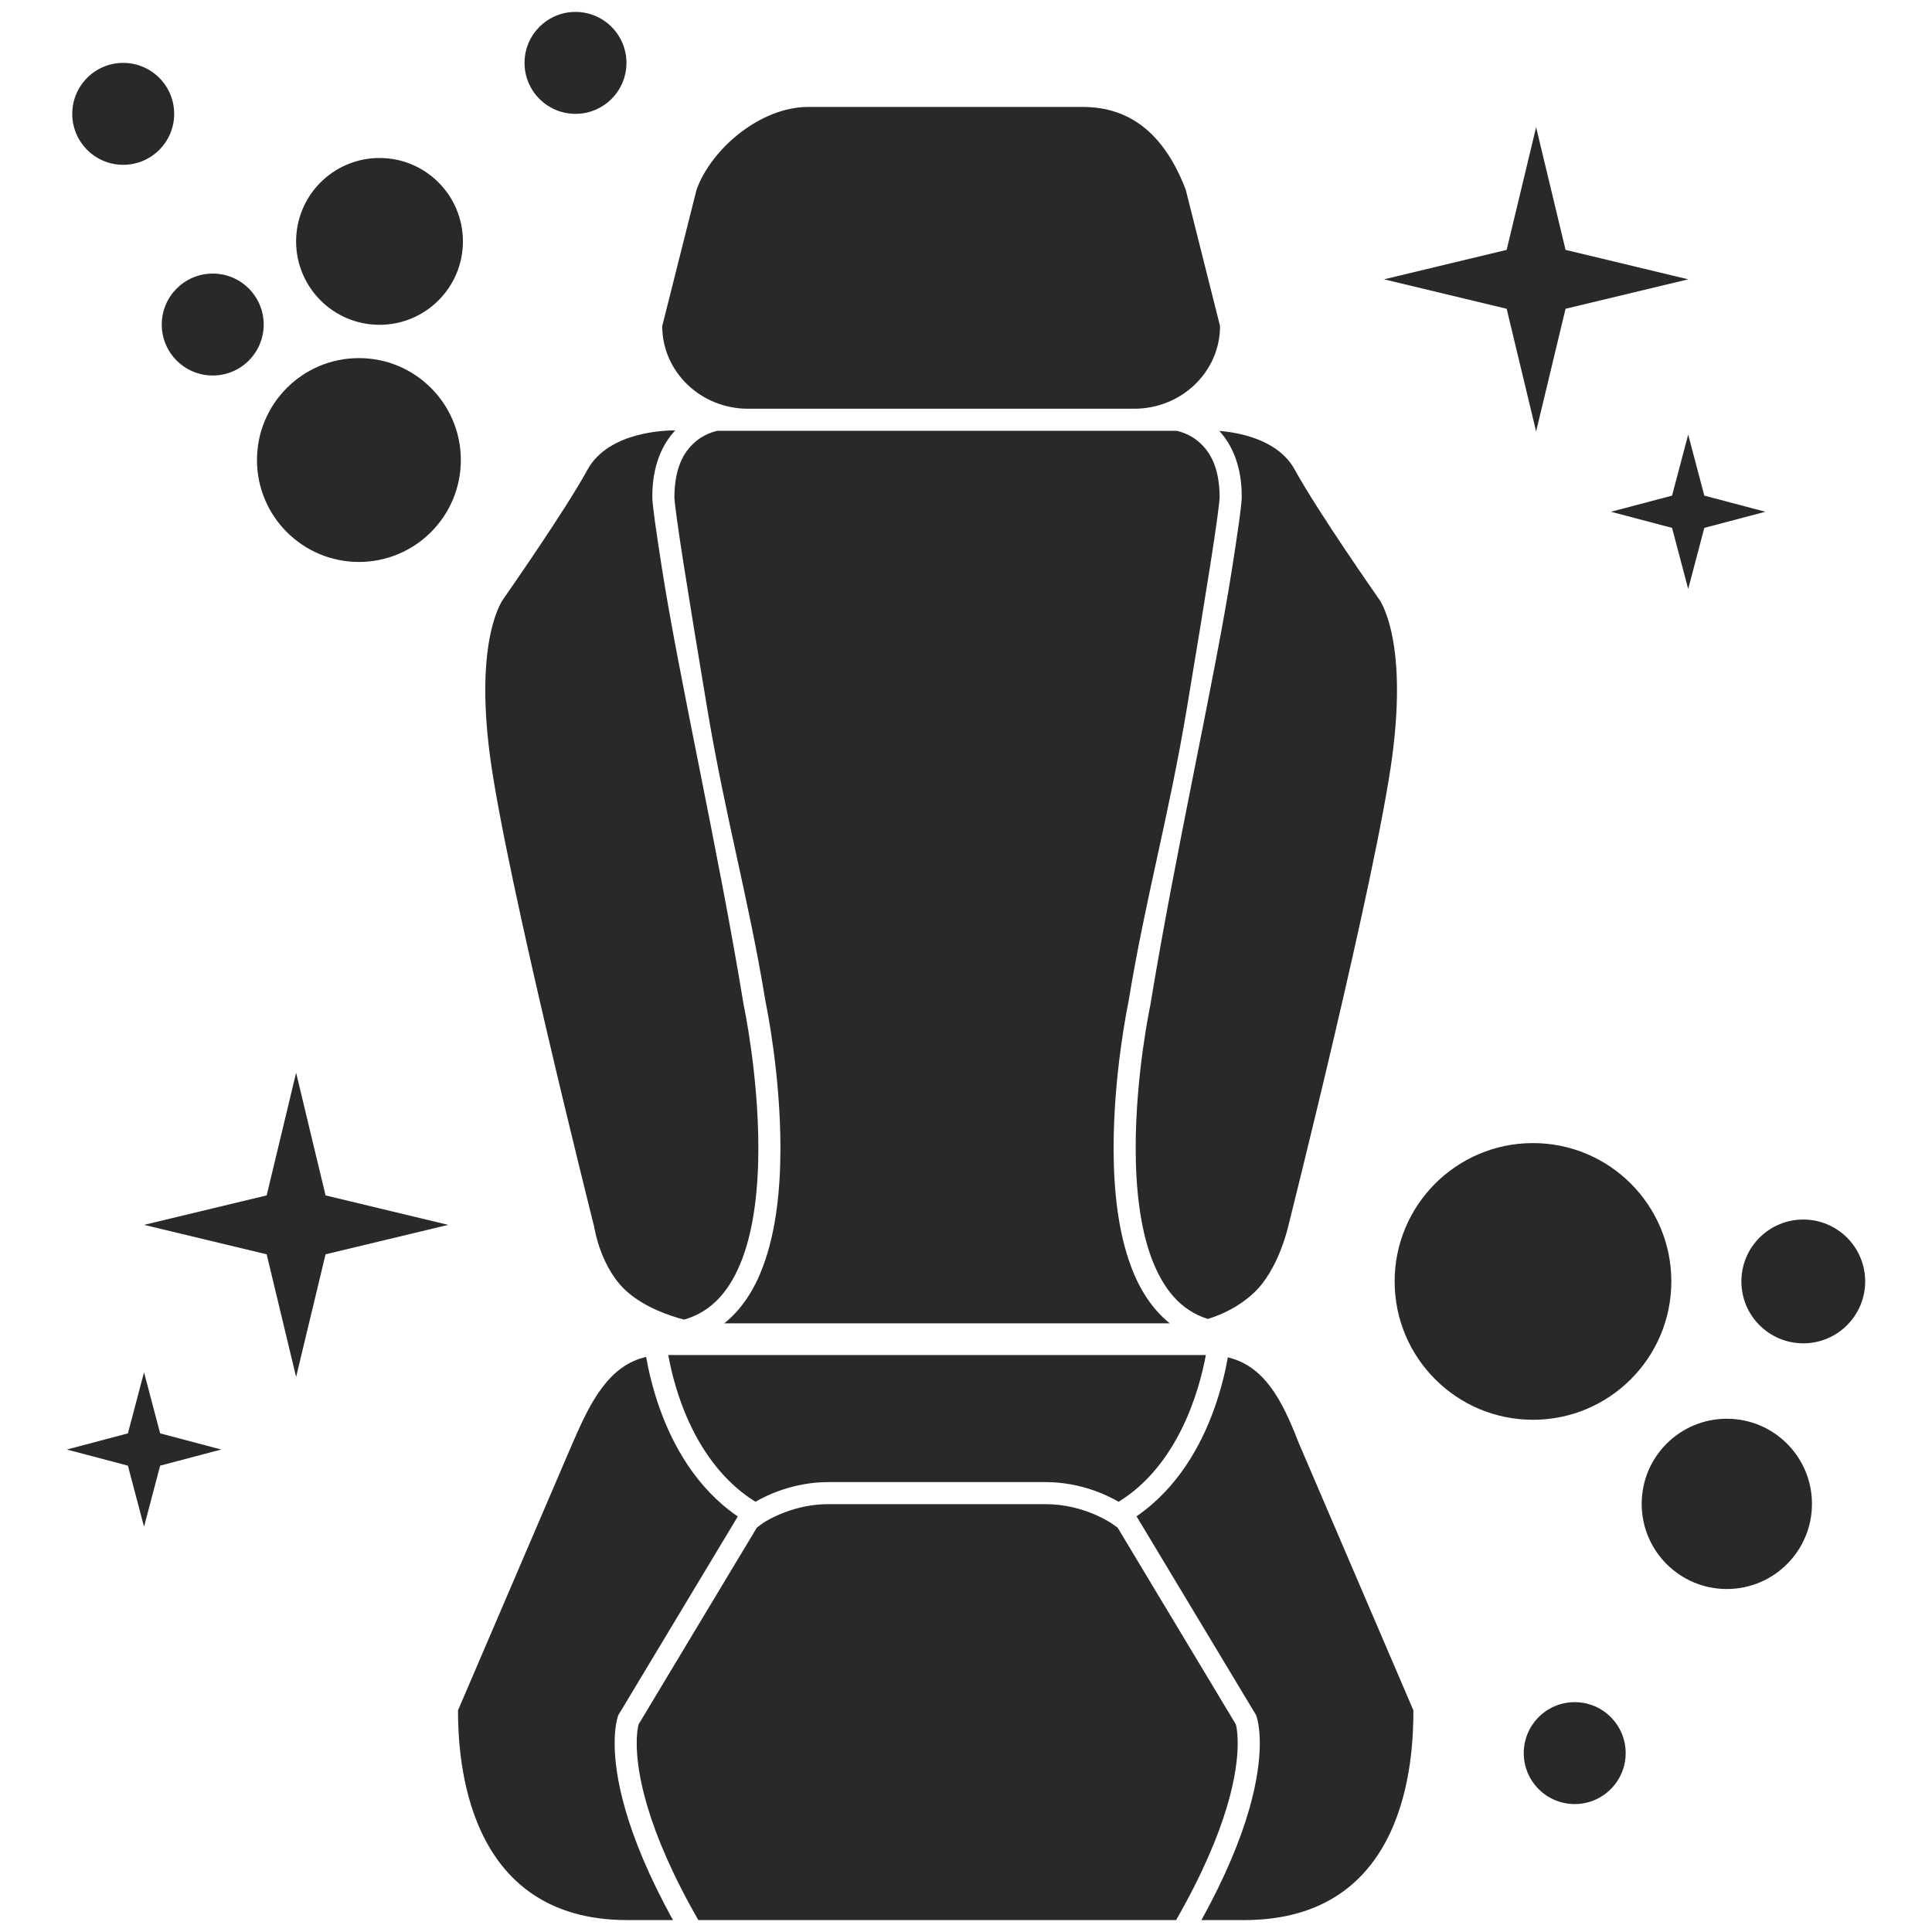 <?xml version="1.0" ?><!DOCTYPE svg  PUBLIC '-//W3C//DTD SVG 1.0//EN'  'http://www.w3.org/TR/2001/REC-SVG-20010904/DTD/svg10.dtd'><svg enable-background="new 0 0 350 350" height="350px" id="Layer_1" version="1.0" viewBox="0 0 350 350" width="350px" xml:space="preserve" xmlns="http://www.w3.org/2000/svg" xmlns:xlink="http://www.w3.org/1999/xlink"><g><g><polygon fill="#292929" points="278.281,78.153 283.615,55.937 305.832,50.602 283.615,45.267 278.281,23.051 272.945,45.267     250.729,50.602 272.945,55.937   "/></g><g><polygon fill="#292929" points="302.908,89.787 291.846,92.709 302.908,95.631 305.832,106.695 308.752,95.631 319.816,92.709     308.752,89.787 305.832,78.723   "/></g><g><polygon fill="#292929" points="53.643,194.343 48.309,216.56 26.092,221.896 48.309,227.229 53.643,249.446 58.979,227.229     81.193,221.896 58.979,216.56   "/></g><g><polygon fill="#292929" points="26.092,248.608 23.17,259.671 12.105,262.595 23.17,265.515 26.092,276.579 29.014,265.515     40.078,262.595 29.014,259.671   "/></g><g><path d="M135.516,74.046h69.96c8.587,0,15.546-6.707,15.546-14.98l-6.217-24.713    c-3.887-10.11-10.07-14.978-18.656-14.978h-49.75c-8.587,0-17.49,7.488-20.211,14.978l-6.219,24.713    C119.969,67.339,126.93,74.046,135.516,74.046z" fill="#292929"/></g><g><path d="M131.214,239.733h80.696c-3.224-2.585-5.502-6.231-7.008-10.295c-2.419-6.463-3.158-14.147-3.162-21.484    c0.002-13.216,2.457-25.315,2.698-26.481h-0.001c3.104-18.912,7.236-33.169,10.596-53.289c1.678-10.062,3.163-19.085,4.229-25.882    c1.063-6.735,1.706-11.516,1.687-12.28c-0.035-5.904-2.11-8.642-4.069-10.218c-0.991-0.777-1.995-1.23-2.737-1.483    c-0.37-0.127-0.674-0.202-0.871-0.245c-0.057-0.013-0.105-0.021-0.144-0.029h-41.177h-0.777h-41.178    c-0.038,0.008-0.086,0.017-0.143,0.029c-0.198,0.043-0.502,0.118-0.872,0.245c-0.741,0.253-1.745,0.706-2.737,1.483    c-1.959,1.576-4.033,4.313-4.069,10.218c-0.02,0.765,0.623,5.545,1.687,12.28c1.066,6.797,2.552,15.82,4.229,25.882    c3.36,20.12,7.493,34.377,10.596,53.289h-0.001c0.242,1.166,2.697,13.266,2.699,26.481c-0.005,7.337-0.744,15.021-3.163,21.484    C136.716,233.502,134.438,237.148,131.214,239.733z" fill="#292929"/></g><g><path d="M107.66,222.32c0,0,1.123,7.619,6.161,11.873c3.187,2.688,7.298,4.134,10.111,4.867    c5.155-1.479,8.402-5.405,10.544-11.03c2.156-5.719,2.915-13.019,2.908-20.076c0.002-6.675-0.658-13.133-1.317-17.908    s-1.31-7.825-1.312-7.832l-0.01-0.043l-0.01-0.051c-4.645-28.342-11.621-58.736-14.824-79.2    c-1.068-6.887-1.719-11.291-1.738-12.898c-0.027-5.726,1.866-9.622,4.154-12.048c-1.241-0.018-12.031,0.043-15.9,7.126    c-4.107,7.519-15.199,23.349-15.199,23.349s-5.34,6.729-2.465,28.495C91.639,158.709,107.66,222.32,107.66,222.32z" fill="#292929"/></g><g><path d="M224.95,90.021c-0.019,1.607-0.669,6.012-1.737,12.898c-3.204,20.464-10.18,50.858-14.824,79.2    l-0.01,0.051l-0.01,0.043c-0.003,0.007-0.652,3.057-1.313,7.832c-0.659,4.775-1.318,11.233-1.316,17.908    c-0.008,7.058,0.751,14.357,2.908,20.076c2.086,5.479,5.221,9.349,10.147,10.913c2.394-0.732,5.563-2.12,8.374-4.75    c4.438-4.155,6.162-11.873,6.162-11.873s16.02-63.611,18.896-85.377c2.875-21.767-2.464-28.495-2.464-28.495    s-11.092-15.83-15.199-23.349c-2.967-5.43-9.999-6.731-13.682-7.037C223.133,80.495,224.978,84.368,224.95,90.021z" fill="#292929"/></g><g><path d="M111.952,310.904l0.065-0.19l21.641-35.992c-7.52-5.142-11.727-12.855-14.092-19.417    c-1.332-3.712-2.088-7.075-2.512-9.488c-6.857,1.574-10.154,8.327-13.271,15.486l-20.813,48.545    c0,8.744,1.37,37.993,30.672,37.993h8.277c-8.865-16.038-10.571-26.437-10.571-32.018    C111.346,312.717,111.877,311.116,111.952,310.904z" fill="#292929"/></g><g><path d="M123.332,253.95c2.3,6.403,6.404,13.679,13.527,18.108c2.088-1.211,6.9-3.547,13.174-3.563h39.434    c6.279,0.016,11.095,2.354,13.18,3.565c10.787-6.645,14.608-20.062,15.803-26.589h-97.393    C121.462,247.684,122.158,250.688,123.332,253.95z" fill="#292929"/></g><g><path d="M222.434,245.895c-0.426,2.407-1.182,5.739-2.5,9.41c-2.364,6.564-6.574,14.283-14.101,19.425l0.061-0.036    v-0.003l21.659,36.023l0.066,0.19c0.074,0.212,0.605,1.813,0.604,4.919c0,5.581-1.706,15.979-10.572,32.018h7.727    c29.576,0,30.672-29.249,30.672-37.993l-20.813-48.545C232.193,253.411,228.968,247.463,222.434,245.895z" fill="#292929"/></g><g><path d="M224.01,312.961c-0.047-0.263-0.09-0.454-0.122-0.575L202.47,276.75c0,0-1.056-0.755-1.193-0.842    c-0.14-0.092-0.354-0.225-0.64-0.389c-0.57-0.331-1.421-0.78-2.493-1.229c-2.149-0.9-5.184-1.797-8.677-1.795h-39.434    c-6.104-0.014-10.838,2.773-11.807,3.413c-0.141,0.09-1.123,0.844-1.123,0.844l-21.42,35.634    c-0.032,0.121-0.076,0.313-0.122,0.575c-0.103,0.589-0.214,1.533-0.214,2.862c0,4.953,1.568,15.286,11.161,32.018h86.554    c9.593-16.731,11.16-27.064,11.16-32.018C224.223,314.494,224.111,313.55,224.01,312.961z" fill="#292929"/></g><g><circle cx="65.02" cy="83.338" fill="#292929" r="18.465"/></g><g><circle cx="68.752" cy="43.732" fill="#292929" r="15.11"/></g><g><circle cx="38.538" cy="58.795" fill="#292929" r="9.233"/></g><g><circle cx="104.256" cy="11.392" fill="#292929" r="9.233"/></g><g><circle cx="326.682" cy="232.143" fill="#292929" r="11.213"/></g><g><circle cx="22.322" cy="20.625" fill="#292929" r="9.232"/></g><g><circle cx="285.273" cy="317.593" fill="#292929" r="9.232"/></g><g><circle cx="277.715" cy="232.144" fill="#292929" r="25.063"/></g><g><circle cx="312.83" cy="272.441" fill="#292929" r="15.424"/></g></g></svg>
